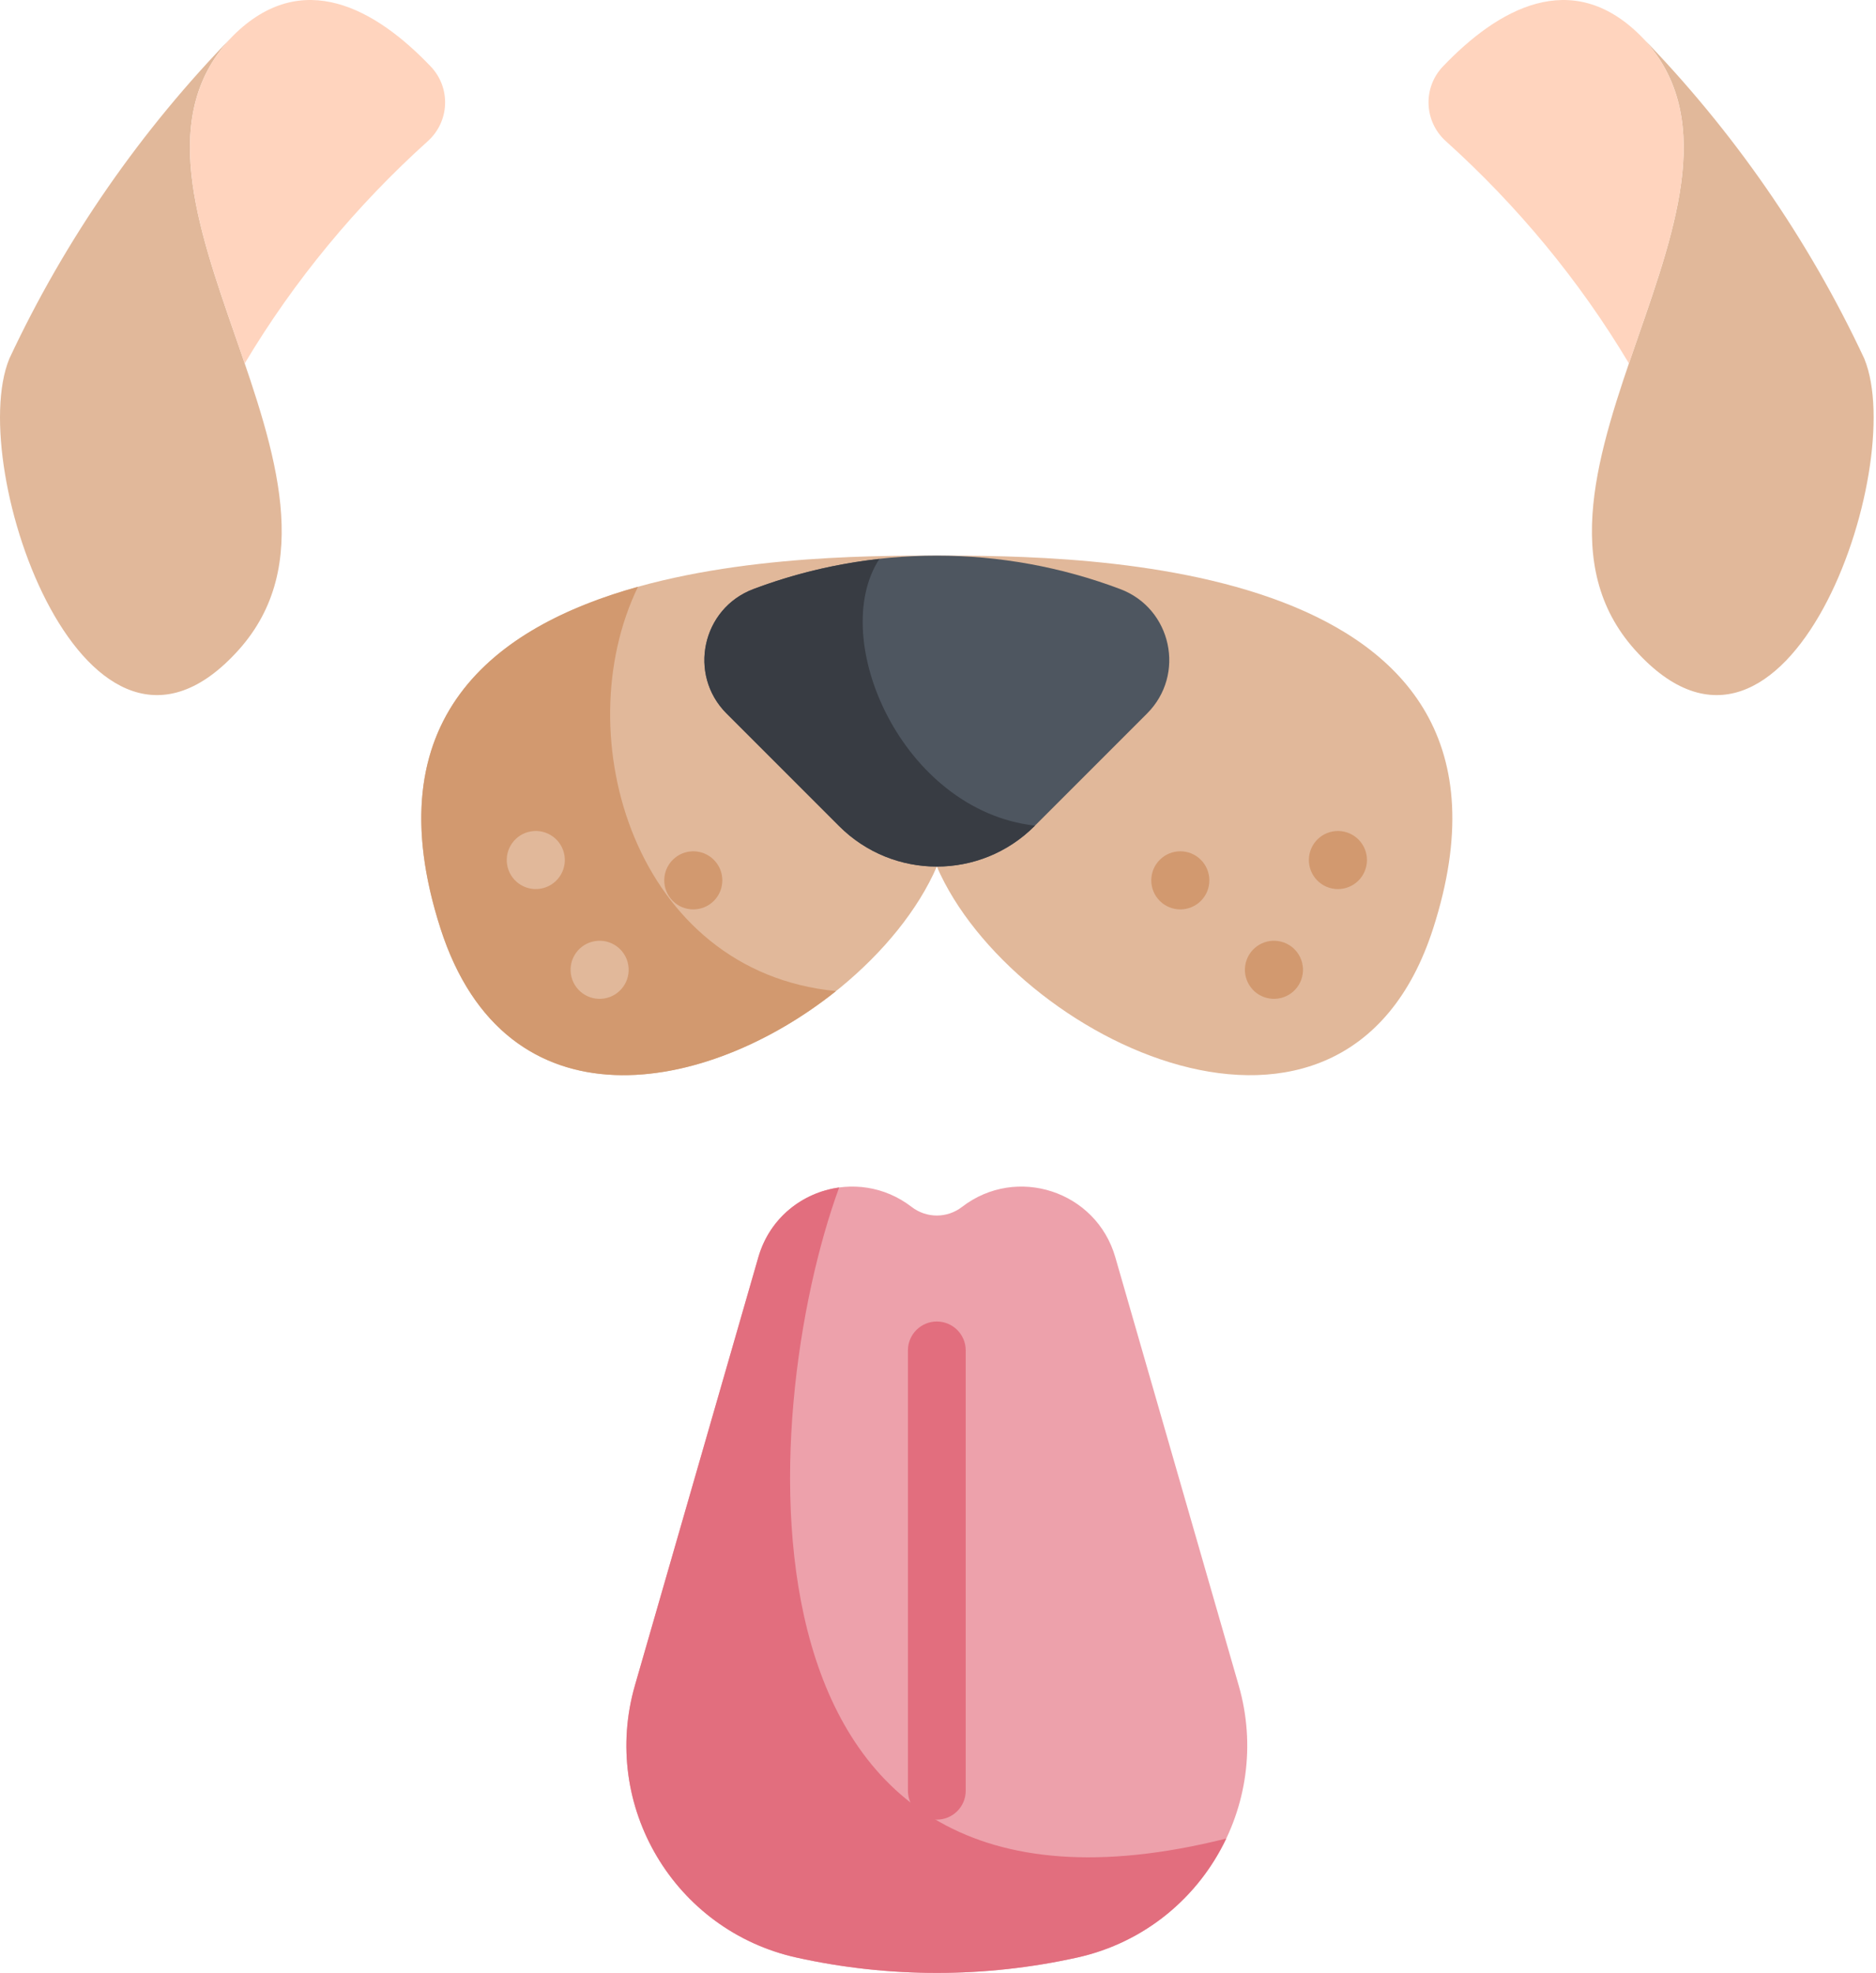 <?xml version="1.0" encoding="UTF-8"?>
<svg width="97px" height="102px" viewBox="0 0 97 102" version="1.1" xmlns="http://www.w3.org/2000/svg" xmlns:xlink="http://www.w3.org/1999/xlink">
    <!-- Generator: Sketch 54.1 (76490) - https://sketchapp.com -->
    <title>dog</title>
    <desc>Created with Sketch.</desc>
    <g id="Page-1" stroke="none" stroke-width="1" fill="none" fill-rule="evenodd">
        <g id="Desktop-HD-Copy-2" transform="translate(-446, -4318)" fill-rule="nonzero">
            <g id="dog" transform="translate(446, 4318)">
                <path d="M48.439,44.802 C52.309,53.742 69.535,62.191 74.101,48.005 C80.304,28.732 55.741,28.726 48.439,28.726 C41.137,28.726 16.574,28.732 22.777,48.005 C27.343,62.191 44.569,53.741 48.439,44.802 Z" id="Path" fill="#E1B89A"></path>
                <path d="M32.988,30.337 C25.546,32.41 19.285,37.153 22.777,48.005 C26.166,58.533 36.525,56.593 43.226,51.239 C32.856,50.242 29.24,38.069 32.988,30.337 L32.988,30.337 Z" id="Path" fill="#D2996F"></path>
                <path d="M29.185,44.223 C29.052,43.405 28.281,42.848 27.463,42.981 C26.644,43.115 26.088,43.886 26.221,44.704 C26.354,45.523 27.125,46.079 27.943,45.946 C28.762,45.813 29.318,45.042 29.185,44.223 Z" id="Path" fill="#E1B89A"></path>
                <path d="M36.909,44.453 C36.322,43.866 35.371,43.866 34.785,44.453 C34.199,45.039 34.199,45.99 34.785,46.577 C35.371,47.163 36.322,47.163 36.909,46.577 C37.495,45.99 37.495,45.039 36.909,44.453 Z" id="Path" fill="#D2996F"></path>
                <path d="M32.486,49.899 C32.353,49.08 31.582,48.524 30.764,48.657 C29.944,48.79 29.389,49.561 29.522,50.38 C29.654,51.199 30.426,51.755 31.245,51.622 C32.063,51.489 32.619,50.718 32.486,49.899 L32.486,49.899 Z" id="Path" fill="#E1B89A"></path>
                <g id="Group" transform="translate(59.355, 42.832)" fill="#D2996F">
                    <path d="M10.281,0.202 C9.491,-0.051 8.646,0.384 8.393,1.174 C8.14,1.964 8.575,2.81 9.365,3.063 C10.154,3.316 10.999,2.881 11.253,2.091 C11.506,1.301 11.071,0.455 10.281,0.202 Z" id="Path"></path>
                    <path d="M2.736,1.621 C2.15,1.034 1.199,1.034 0.612,1.621 C0.026,2.208 0.026,3.159 0.612,3.745 C1.199,4.331 2.15,4.331 2.736,3.745 C3.322,3.159 3.322,2.208 2.736,1.621 Z" id="Path"></path>
                    <path d="M6.893,5.854 C6.09,5.645 5.27,6.128 5.062,6.931 C4.854,7.734 5.337,8.553 6.14,8.761 C6.942,8.97 7.762,8.487 7.969,7.684 C8.177,6.881 7.696,6.061 6.893,5.854 Z" id="Path"></path>
                </g>
                <path d="M59.31,36.889 L53.491,42.709 C50.701,45.5 46.177,45.5 43.387,42.709 L37.568,36.889 C35.557,34.878 36.293,31.461 38.954,30.456 C45.067,28.15 51.811,28.15 57.924,30.456 C60.585,31.461 61.321,34.878 59.31,36.889 Z" id="Path" fill="#4E5660"></path>
                <path d="M45.467,28.898 C43.256,29.144 41.067,29.659 38.954,30.456 C36.293,31.46 35.557,34.878 37.568,36.889 L43.387,42.709 C46.177,45.5 50.701,45.5 53.491,42.709 L53.513,42.687 C46.65,41.905 42.774,33.042 45.467,28.898 L45.467,28.898 Z" id="Path" fill="#383C43"></path>
                <path d="M49.74,62.4 C48.974,62.991 47.904,62.991 47.138,62.4 C44.319,60.226 40.196,61.577 39.211,64.997 L32.83,87.135 C31.036,93.361 34.869,99.81 41.194,101.209 C45.967,102.264 50.911,102.264 55.684,101.209 C62.009,99.81 65.842,93.361 64.047,87.135 L57.667,64.997 C56.682,61.577 52.559,60.226 49.74,62.4 L49.74,62.4 Z" id="Path" fill="#EDA1AB"></path>
                <path d="M41.194,101.209 C45.967,102.264 50.912,102.264 55.684,101.209 C59.218,100.427 61.973,98.069 63.403,95.054 C37.141,101.64 39.139,73.002 43.389,61.394 C41.508,61.65 39.8,62.954 39.211,64.998 L32.83,87.135 C31.036,93.361 34.869,99.81 41.194,101.209 L41.194,101.209 Z" id="Path" fill="#E26E7E"></path>
                <path d="M48.439,94.076 C47.614,94.076 46.945,93.407 46.945,92.582 L46.945,69.817 C46.945,68.992 47.614,68.323 48.439,68.323 C49.264,68.323 49.933,68.992 49.933,69.817 L49.933,92.582 C49.933,93.407 49.264,94.076 48.439,94.076 Z" id="Path" fill="#E26E7E"></path>
                <path d="M12.044,1.854 C4.226,9.863 20.17,24.884 12.336,33.605 C4.503,42.325 -1.818,24.189 0.477,18.559 L0.477,18.555 C3.383,12.342 7.31,6.703 12.044,1.854 Z" id="Path" fill="#E1B89A"></path>
                <path d="M12.657,18.801 C10.511,12.505 7.836,6.164 12.044,1.854 C15.627,-1.728 19.45,0.479 22.271,3.437 C23.319,4.537 23.251,6.28 22.121,7.297 C18.426,10.626 15.211,14.499 12.653,18.79" id="Path" fill="#FFD4BE"></path>
                <path d="M84.834,1.854 C92.652,9.863 76.708,24.884 84.542,33.605 C92.375,42.325 98.695,24.189 96.401,18.559 L96.401,18.555 C93.496,12.342 89.567,6.703 84.834,1.854 L84.834,1.854 Z" id="Path" fill="#E1B89A"></path>
                <path d="M84.221,18.801 C86.367,12.505 89.041,6.164 84.834,1.854 C81.252,-1.728 77.428,0.479 74.607,3.437 C73.558,4.537 73.628,6.28 74.757,7.297 C78.452,10.626 81.666,14.499 84.225,18.79" id="Path" fill="#FFD4BE"></path>
            </g>
        </g>
    </g>
</svg>